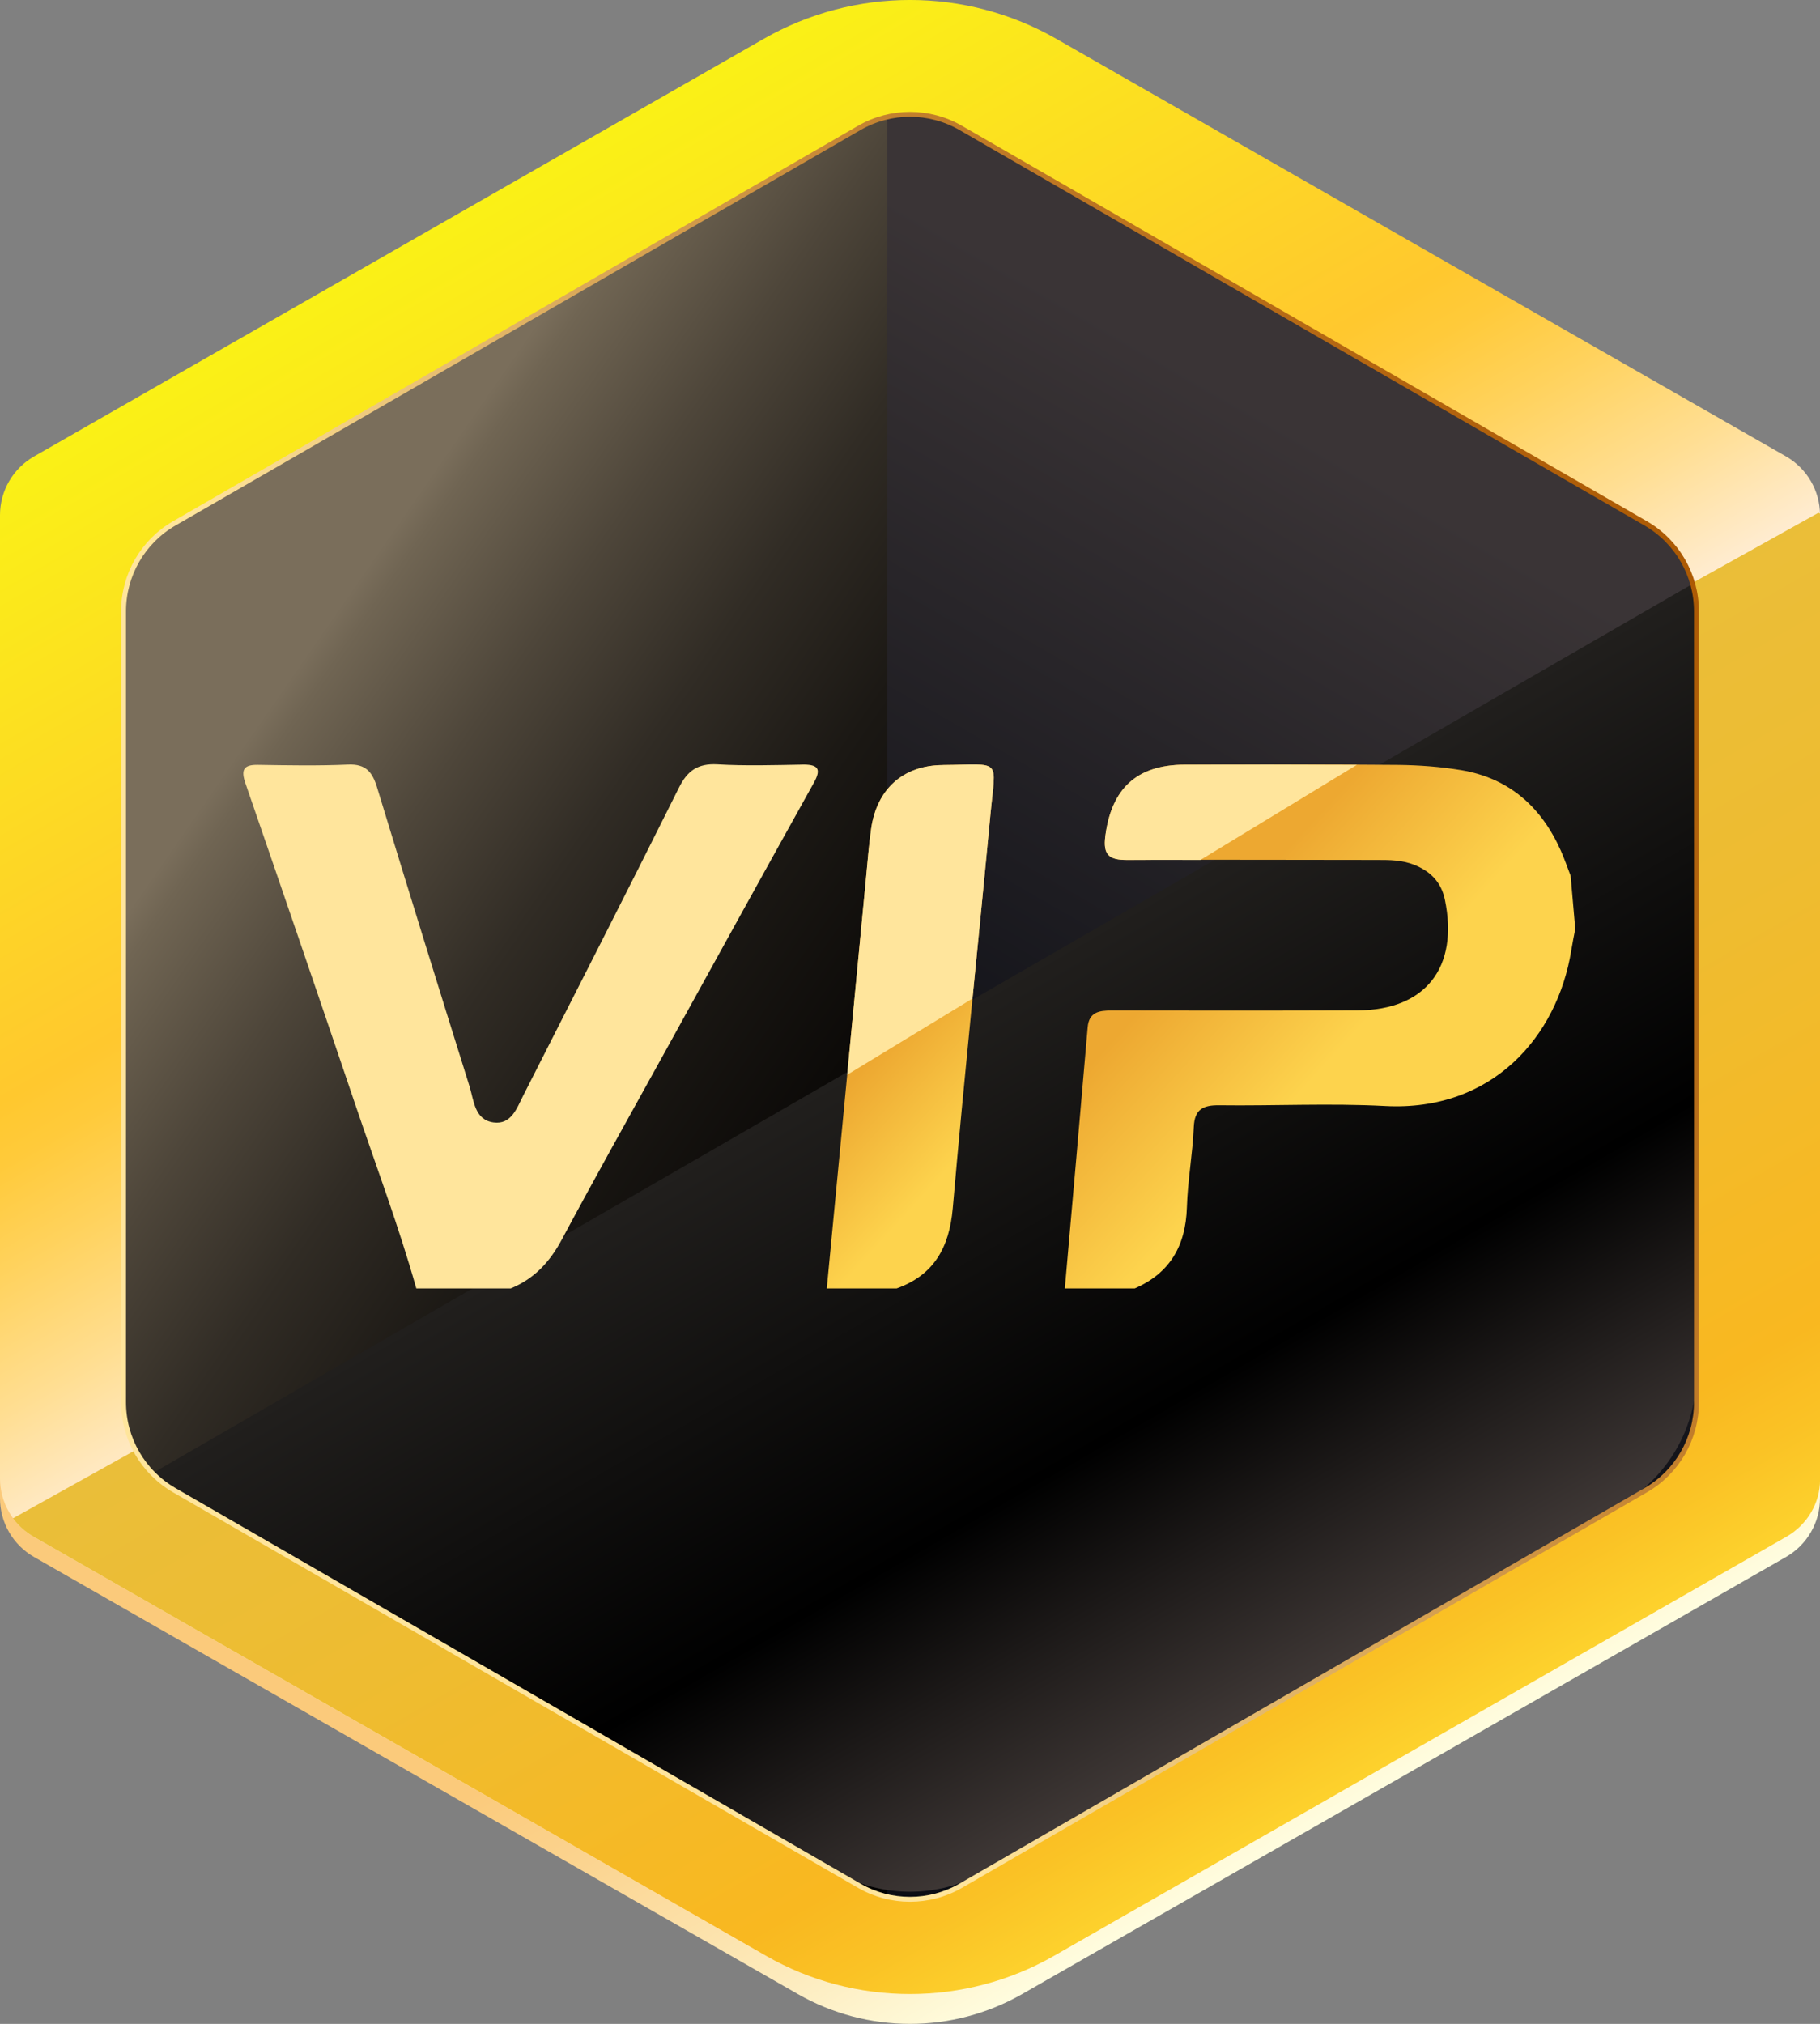 <?xml version="1.0" encoding="UTF-8"?>
<svg id="_图层_2" data-name="图层 2" xmlns="http://www.w3.org/2000/svg" xmlns:xlink="http://www.w3.org/1999/xlink" viewBox="0 0 337.77 375.58">
  <rect x="0" y="0" width="337.77" height="375.58" fill="#808080" stroke="none"/>
  <defs>
    <style>
      .cls-1 {
        fill: url(#_未命名的渐变_1718-2);
      }

      .cls-1, .cls-2, .cls-3, .cls-4, .cls-5, .cls-6, .cls-7, .cls-8, .cls-9, .cls-10 {
        stroke-width: 0px;
      }

      .cls-2 {
        fill: url(#_未命名的渐变_1449);
      }

      .cls-3 {
        fill: url(#_未命名的渐变_1524);
      }

      .cls-4 {
        fill: url(#_未命名的渐变_1544);
      }

      .cls-5 {
        fill: url(#_未命名的渐变_1553);
      }

      .cls-6 {
        fill: url(#_未命名的渐变_1718);
      }

      .cls-7 {
        fill: url(#_未命名的渐变_1722);
      }

      .cls-8 {
        fill: url(#_未命名的渐变_199);
      }

      .cls-9 {
        fill: #111115;
      }

      .cls-10 {
        fill: #ffe59c;
      }

      .cls-11 {
        fill: none;
        stroke: url(#_未命名的渐变_1736);
        stroke-miterlimit: 10;
        stroke-width: .91px;
      }
    </style>
    <linearGradient id="_未命名的渐变_1449" data-name="未命名的渐变 1449" x1="252.94" y1="334.26" x2="84.83" y2="43.09" gradientUnits="userSpaceOnUse">
      <stop offset="0" stop-color="#fffddf"/>
      <stop offset=".07" stop-color="#fdecbf"/>
      <stop offset=".19" stop-color="#fbd38e"/>
      <stop offset=".25" stop-color="#fbca7b"/>
    </linearGradient>
    <linearGradient id="_未命名的渐变_199" data-name="未命名的渐变 199" x1="252.94" y1="330.55" x2="84.83" y2="39.37" gradientUnits="userSpaceOnUse">
      <stop offset=".48" stop-color="#ffecd1"/>
      <stop offset=".55" stop-color="#ffde92"/>
      <stop offset=".62" stop-color="#ffd25c"/>
      <stop offset=".67" stop-color="#ffca3a"/>
      <stop offset=".7" stop-color="#ffc82e"/>
      <stop offset="1" stop-color="#faf116"/>
    </linearGradient>
    <linearGradient id="_未命名的渐变_1722" data-name="未命名的渐变 1722" x1="252.29" y1="330.92" x2="168.53" y2="185.85" gradientUnits="userSpaceOnUse">
      <stop offset="0" stop-color="#fdd22d"/>
      <stop offset=".1" stop-color="#fac225"/>
      <stop offset=".19" stop-color="#f9b820"/>
      <stop offset=".65" stop-color="#eebc31"/>
      <stop offset="1" stop-color="#eabe39"/>
    </linearGradient>
    <linearGradient id="_未命名的渐变_1524" data-name="未命名的渐变 1524" x1="95.91" y1="313.24" x2="241.86" y2="60.43" gradientUnits="userSpaceOnUse">
      <stop offset=".4" stop-color="#0b0d14"/>
      <stop offset=".94" stop-color="#3a3436"/>
    </linearGradient>
    <linearGradient id="_未命名的渐变_1553" data-name="未命名的渐变 1553" x1="238.14" y1="246.15" x2="28.02" y2="100.22" gradientUnits="userSpaceOnUse">
      <stop offset="0" stop-color="#000"/>
      <stop offset=".21" stop-color="#020202"/>
      <stop offset=".37" stop-color="#0c0a08"/>
      <stop offset=".5" stop-color="#1b1814"/>
      <stop offset=".62" stop-color="#312c25"/>
      <stop offset=".73" stop-color="#4e463a"/>
      <stop offset=".84" stop-color="#706553"/>
      <stop offset=".86" stop-color="#7a6e5b"/>
    </linearGradient>
    <linearGradient id="_未命名的渐变_1544" data-name="未命名的渐变 1544" x1="241.86" y1="313.24" x2="171.22" y2="190.88" gradientUnits="userSpaceOnUse">
      <stop offset="0" stop-color="#3f3836"/>
      <stop offset=".41" stop-color="#000"/>
      <stop offset="1" stop-color="#211f1d"/>
    </linearGradient>
    <linearGradient id="_未命名的渐变_1736" data-name="未命名的渐变 1736" x1="312.71" y1="103.8" x2="25.06" y2="269.87" gradientUnits="userSpaceOnUse">
      <stop offset="0" stop-color="#ac5a04"/>
      <stop offset=".09" stop-color="#b2640f"/>
      <stop offset=".25" stop-color="#c27f2c"/>
      <stop offset=".47" stop-color="#dcab5c"/>
      <stop offset=".71" stop-color="#ffe59c"/>
    </linearGradient>
    <linearGradient id="_未命名的渐变_1718" data-name="未命名的渐变 1718" x1="875.94" y1="215.67" x2="816.5" y2="156.22" gradientTransform="translate(-630.67) skewX(5)" gradientUnits="userSpaceOnUse">
      <stop offset=".29" stop-color="#fdd34d"/>
      <stop offset=".66" stop-color="#eda831"/>
    </linearGradient>
    <linearGradient id="_未命名的渐变_1718-2" data-name="未命名的渐变 1718" x1="811.13" y1="219.29" x2="766.68" y2="174.84" xlink:href="#_未命名的渐变_1718"/>
  </defs>
  <g id="_图层_1-2" data-name="图层 1">
    <g>
      <path class="cls-9" d="m156.71,25.33L32.35,97.13c-5.83,3.36-9.42,9.58-9.42,16.31h0S160.35,34.1,160.35,34.1c5.28-3.05,11.78-3.05,17.06,0l137.43,79.34h0c0-6.73-3.59-12.95-9.42-16.31L181.06,25.33c-7.53-4.35-16.81-4.35-24.34,0Z"/>
      <path class="cls-2" d="m337.77,278.04V99.3c0-4.5-2.41-8.65-6.31-10.89L189.73,7.32c-12.91-7.39-28.78-7.39-41.69,0L6.31,88.42c-3.9,2.23-6.31,6.39-6.31,10.89v178.74c0,4.5,2.41,8.65,6.31,10.88l141.75,81.11c12.9,7.38,28.75,7.38,41.65,0l141.75-81.11c3.9-2.23,6.31-6.39,6.31-10.89Z"/>
      <path class="cls-8" d="m337.77,274.33V95.59c0-4.5-2.41-8.65-6.31-10.89L196.06,7.22c-16.83-9.63-37.51-9.63-54.34,0L6.31,84.71c-3.9,2.23-6.31,6.39-6.31,10.89v178.74c0,4.5,2.41,8.65,6.31,10.88l135.4,77.48c16.83,9.63,37.51,9.63,54.34,0l135.4-77.48c3.9-2.23,6.31-6.39,6.31-10.89Z"/>
      <path class="cls-7" d="m2.41,281.76c1.01,1.36,2.3,2.54,3.84,3.42l135.97,77.8c16.44,9.41,36.89,9.41,53.34,0l135.96-77.8c3.88-2.22,6.26-6.25,6.26-10.6V95.33l-.3-.17L2.41,281.76Z"/>
      <path class="cls-3" d="m314.84,260.23V113.44c0-6.73-3.59-12.94-9.41-16.31L178.3,23.74c-5.83-3.36-13-3.36-18.83,0L32.34,97.13c-5.83,3.36-9.41,9.58-9.41,16.31v146.79c0,6.73,3.59,12.94,9.41,16.31l127.13,73.4c5.83,3.36,13,3.36,18.83,0l127.13-73.4c5.83-3.36,9.41-9.58,9.41-16.31Z"/>
      <path class="cls-5" d="m164.66,21.72c-1.8.41-3.55,1.06-5.19,2.01L32.34,97.13c-5.83,3.36-9.41,9.58-9.41,16.31v146.79c0,6.73,3.59,12.94,9.41,16.31l127.13,73.4c1.64.95,3.4,1.6,5.19,2.01V21.72Z"/>
      <path class="cls-4" d="m28.34,273.37c1.22,1.26,2.61,2.37,4.16,3.26l122.43,70.69c8.63,4.98,19.26,4.98,27.89,0l118.06-68.16c8.63-4.98,13.95-14.19,13.95-24.16V113.62c0-1.8-.27-3.56-.75-5.24L28.34,273.37Z"/>
      <path class="cls-11" d="m314.84,260.23V113.44c0-6.73-3.59-12.94-9.41-16.31L178.3,23.74c-5.83-3.36-13-3.36-18.83,0L32.34,97.13c-5.83,3.36-9.41,9.58-9.41,16.31v146.79c0,6.73,3.59,12.94,9.41,16.31l127.13,73.4c5.83,3.36,13,3.36,18.83,0l127.13-73.4c5.83-3.36,9.41-9.58,9.41-16.31Z"/>
      <path class="cls-6" d="m197.62,239.1c1.42-16.15,2.86-32.3,4.24-48.46.24-2.83,2.11-3.12,4.47-3.12,15.22.03,30.45.04,45.66-.02,12.59-.05,18.77-7.99,16.16-20.56-.67-3.24-2.68-5.26-5.7-6.46-2.24-.89-4.53-.9-6.82-.9-15.48,0-30.96-.08-46.42,0-3.39.02-4.53-.91-4.07-4.46,1.13-8.74,5.79-13.2,14.69-13.22,13.19-.04,26.38-.08,39.58.04,3.92.04,7.9.33,11.81.98,8.8,1.48,14.8,6.76,18.43,14.89.69,1.54,1.23,3.13,1.84,4.7.29,3.29.57,6.57.86,9.86-.25,1.33-.53,2.66-.74,4-2.58,15.99-14.64,29.93-34.55,28.88-10.28-.54-20.52-.01-30.79-.14-3.05-.04-4.58.79-4.72,4.05-.21,4.99-1.13,9.9-1.28,14.9-.21,7.18-3.21,12.23-9.68,15.04h-12.95Z"/>
      <path class="cls-1" d="m153.44,239.1c2.42-25.35,4.84-50.69,7.27-76.04.3-3.11.53-6.23.97-9.3,1.04-7.27,5.86-11.74,13.28-11.79,11.09-.08,9.86-1.48,8.85,9.22-2.3,24.36-4.87,48.67-6.99,73.05-.64,7.32-3.54,12.4-10.42,14.86h-12.95Z"/>
      <g>
        <path class="cls-10" d="m148.76,141.89c-5.19.09-10.4.25-15.61-.05-3.7-.21-5.6,1.23-7.15,4.34-9.51,19.09-19.22,38.07-28.87,57.08-1.21,2.38-2.22,5.49-5.54,5.04-3.55-.49-3.64-4.11-4.45-6.69-5.79-18.48-11.52-36.97-17.16-55.48-.88-2.9-2.11-4.39-5.38-4.25-5.55.24-11.16.14-16.75.05-2.69-.04-3.16.94-2.29,3.46,6.88,19.94,13.71,39.89,20.47,59.86,3.82,11.27,8.01,22.44,11.23,33.85h17.52c4.39-1.79,7.3-4.97,9.51-9.11,6.09-11.38,12.4-22.63,18.64-33.92,9.35-16.94,18.68-33.89,28.1-50.79,1.54-2.76.66-3.45-2.27-3.4Z"/>
        <path class="cls-10" d="m219.83,141.9c-8.9.03-13.56,4.48-14.69,13.22-.46,3.55.68,4.48,4.07,4.46,4.53-.02,9.06,0,13.58,0l29.03-17.65c-10.67-.05-21.33-.06-32-.03Z"/>
        <path class="cls-10" d="m174.96,141.97c-7.41.05-12.23,4.52-13.28,11.79-.44,3.07-.67,6.2-.97,9.3-1.16,12.13-2.32,24.26-3.48,36.39l23.25-14.14c1.12-11.37,2.26-22.75,3.33-34.13,1.01-10.7,2.24-9.3-8.85-9.22Z"/>
      </g>
    </g>
  </g>
</svg>